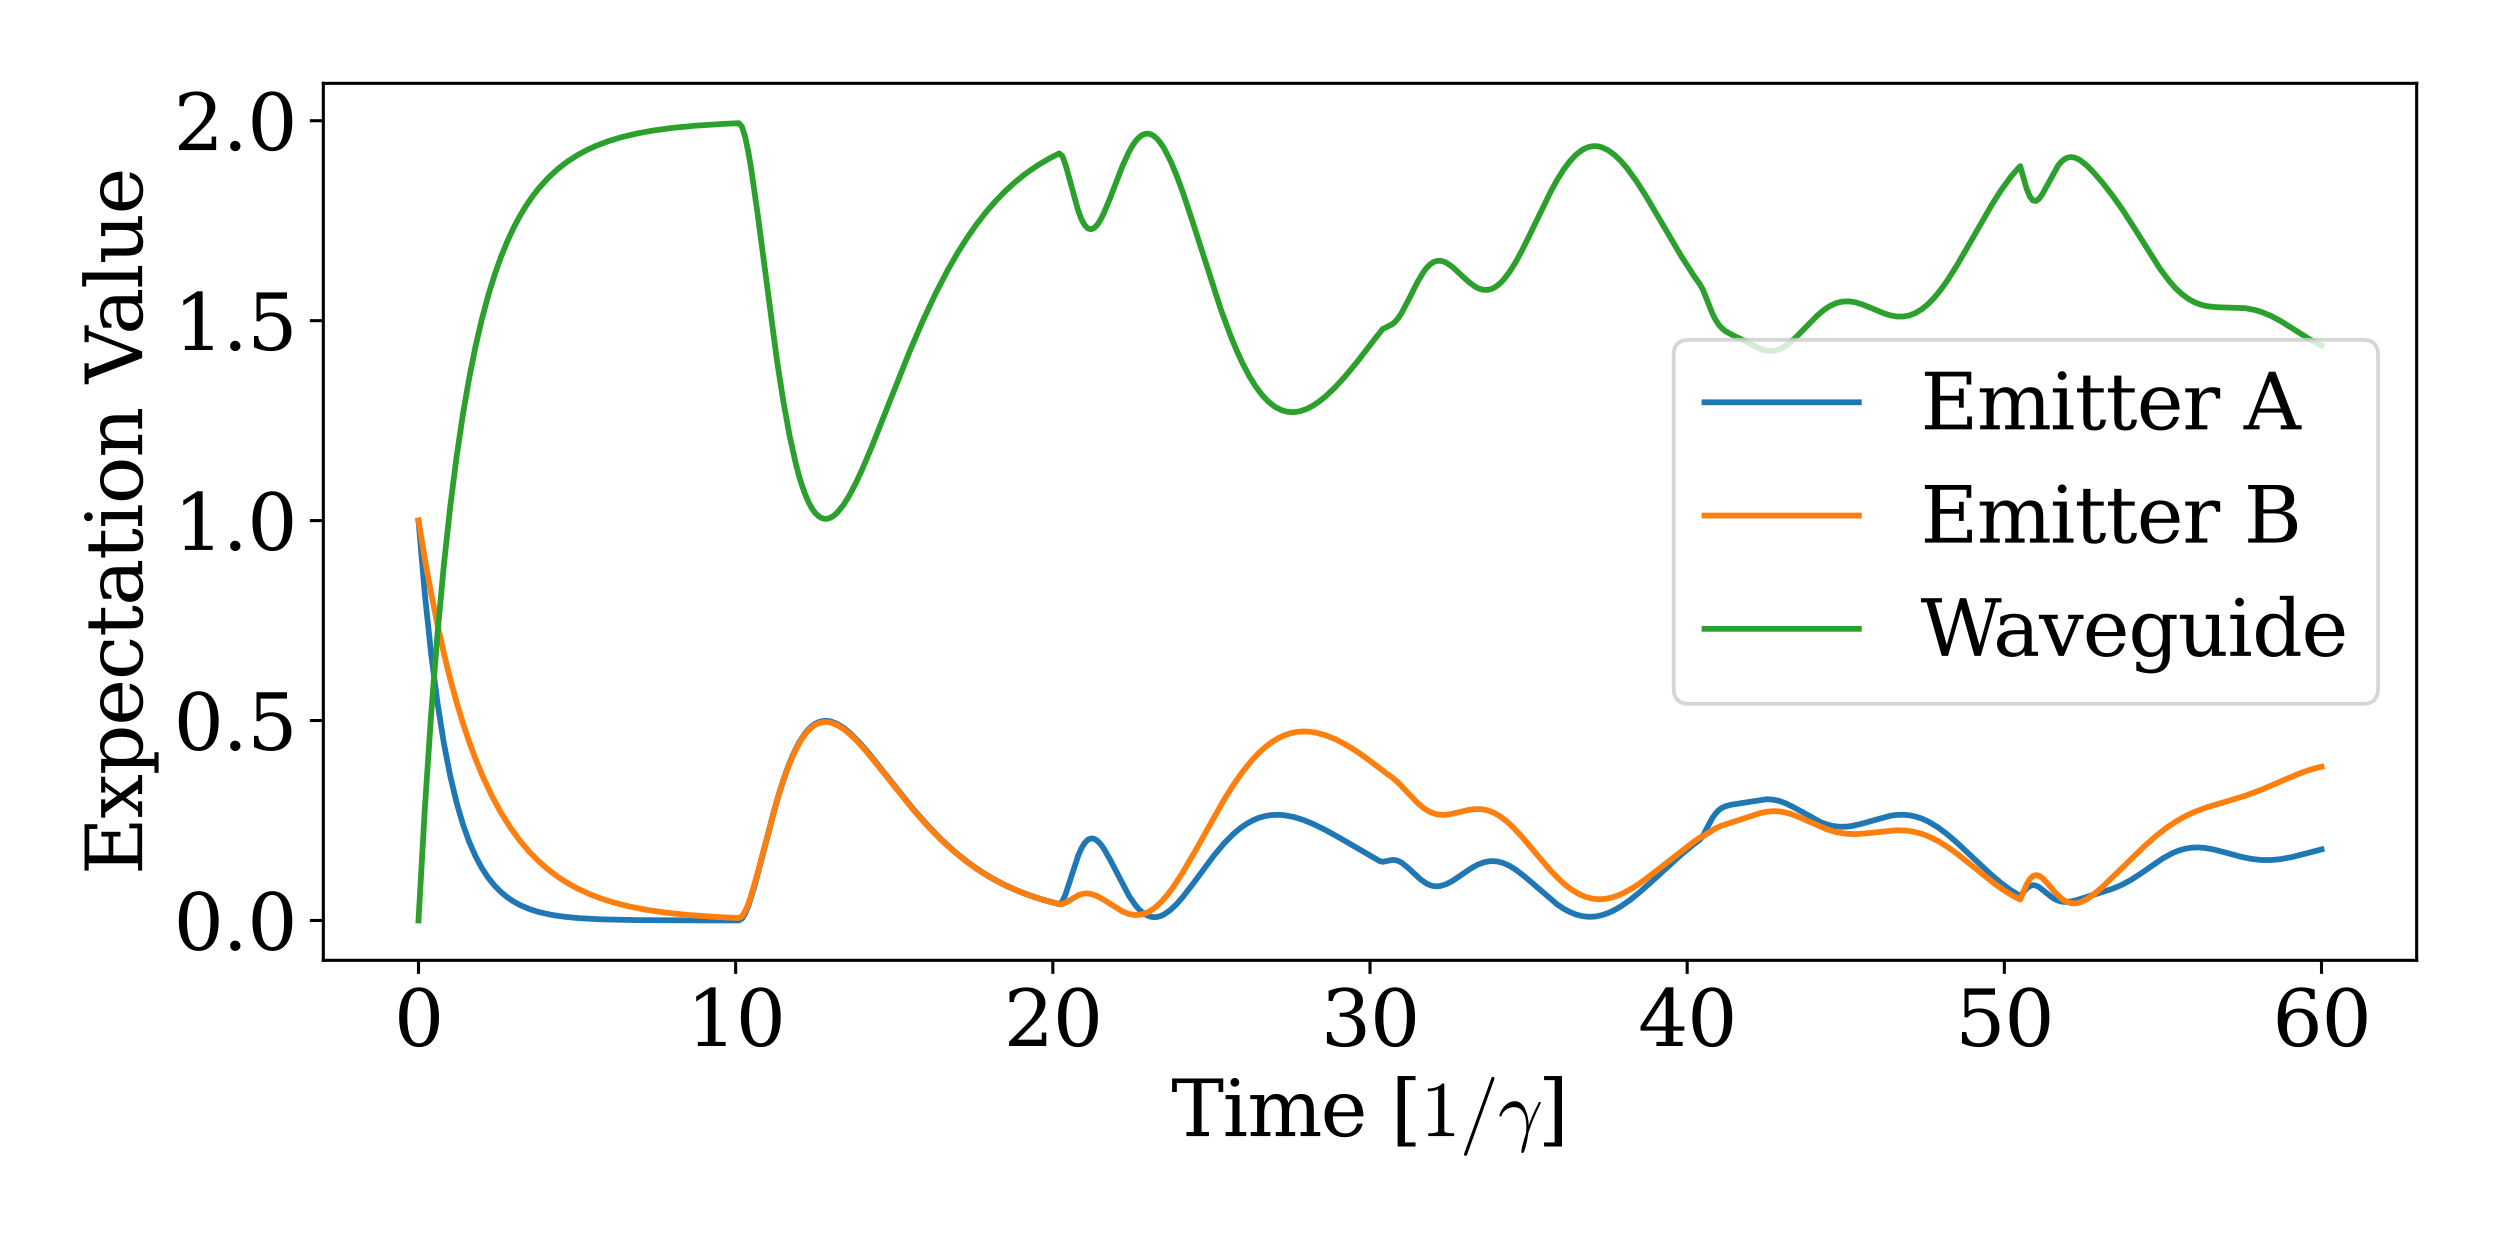 <?xml version="1.0" encoding="utf-8" standalone="no"?>
<!DOCTYPE svg PUBLIC "-//W3C//DTD SVG 1.1//EN"
  "http://www.w3.org/Graphics/SVG/1.1/DTD/svg11.dtd">
<svg xmlns:xlink="http://www.w3.org/1999/xlink" width="648pt" height="324pt" viewBox="0 0 648 324" xmlns="http://www.w3.org/2000/svg" version="1.1">
 <defs>
  <style type="text/css">*{stroke-linejoin: round; stroke-linecap: butt}</style>
 </defs>
 <g id="figure_1">
  <g id="patch_1">
   <path d="M 0 324 
L 648 324 
L 648 0 
L 0 0 
z
" style="fill: #ffffff"/>
  </g>
  <g id="axes_1">
   <g id="patch_2">
    <path d="M 83.81 248.92 
L 626.4 248.92 
L 626.4 21.6 
L 83.81 21.6 
z
" style="fill: #ffffff"/>
   </g>
   <g id="matplotlib.axis_1">
    <g id="xtick_1">
     <g id="line2d_1">
      <defs>
       <path id="m6ae597b5a1" d="M 0 0 
L 0 3.5 
" style="stroke: #000000; stroke-width: 0.8"/>
      </defs>
      <g>
       <use xlink:href="#m6ae597b5a1" x="108.473" y="248.92" style="stroke: #000000; stroke-width: 0.8"/>
      </g>
     </g>
     <g id="text_1">
      <!-- 0 -->
      <g transform="translate(102.111 271.117) scale(0.2 -0.2)">
       <defs>
        <path id="DejaVuSerif-30" d="M 2034 219 
Q 2513 219 2750 744 
Q 2988 1269 2988 2328 
Q 2988 3391 2750 3916 
Q 2513 4441 2034 4441 
Q 1556 4441 1318 3916 
Q 1081 3391 1081 2328 
Q 1081 1269 1318 744 
Q 1556 219 2034 219 
z
M 2034 -91 
Q 1275 -91 848 546 
Q 422 1184 422 2328 
Q 422 3475 848 4112 
Q 1275 4750 2034 4750 
Q 2797 4750 3222 4112 
Q 3647 3475 3647 2328 
Q 3647 1184 3222 546 
Q 2797 -91 2034 -91 
z
" transform="scale(0.016)"/>
       </defs>
       <use xlink:href="#DejaVuSerif-30"/>
      </g>
     </g>
    </g>
    <g id="xtick_2">
     <g id="line2d_2">
      <g>
       <use xlink:href="#m6ae597b5a1" x="190.684" y="248.92" style="stroke: #000000; stroke-width: 0.8"/>
      </g>
     </g>
     <g id="text_2">
      <!-- 10 -->
      <g transform="translate(177.959 271.117) scale(0.2 -0.2)">
       <defs>
        <path id="DejaVuSerif-31" d="M 909 0 
L 909 331 
L 1722 331 
L 1722 4213 
L 781 3603 
L 781 4013 
L 1919 4750 
L 2350 4750 
L 2350 331 
L 3163 331 
L 3163 0 
L 909 0 
z
" transform="scale(0.016)"/>
       </defs>
       <use xlink:href="#DejaVuSerif-31"/>
       <use xlink:href="#DejaVuSerif-30" x="63.623"/>
      </g>
     </g>
    </g>
    <g id="xtick_3">
     <g id="line2d_3">
      <g>
       <use xlink:href="#m6ae597b5a1" x="272.894" y="248.92" style="stroke: #000000; stroke-width: 0.8"/>
      </g>
     </g>
     <g id="text_3">
      <!-- 20 -->
      <g transform="translate(260.169 271.117) scale(0.2 -0.2)">
       <defs>
        <path id="DejaVuSerif-32" d="M 819 3553 
L 469 3553 
L 469 4384 
Q 803 4563 1142 4656 
Q 1481 4750 1806 4750 
Q 2534 4750 2956 4397 
Q 3378 4044 3378 3438 
Q 3378 2753 2422 1800 
Q 2347 1728 2309 1691 
L 1131 513 
L 3078 513 
L 3078 1088 
L 3444 1088 
L 3444 0 
L 434 0 
L 434 341 
L 1850 1753 
Q 2319 2222 2519 2614 
Q 2719 3006 2719 3438 
Q 2719 3909 2473 4175 
Q 2228 4441 1797 4441 
Q 1350 4441 1106 4219 
Q 863 3997 819 3553 
z
" transform="scale(0.016)"/>
       </defs>
       <use xlink:href="#DejaVuSerif-32"/>
       <use xlink:href="#DejaVuSerif-30" x="63.623"/>
      </g>
     </g>
    </g>
    <g id="xtick_4">
     <g id="line2d_4">
      <g>
       <use xlink:href="#m6ae597b5a1" x="355.105" y="248.92" style="stroke: #000000; stroke-width: 0.8"/>
      </g>
     </g>
     <g id="text_4">
      <!-- 30 -->
      <g transform="translate(342.38 271.117) scale(0.2 -0.2)">
       <defs>
        <path id="DejaVuSerif-33" d="M 622 4469 
Q 988 4606 1323 4678 
Q 1659 4750 1953 4750 
Q 2638 4750 3022 4454 
Q 3406 4159 3406 3634 
Q 3406 3213 3140 2930 
Q 2875 2647 2388 2547 
Q 2963 2466 3280 2130 
Q 3597 1794 3597 1259 
Q 3597 606 3158 257 
Q 2719 -91 1894 -91 
Q 1528 -91 1179 -12 
Q 831 66 488 225 
L 488 1131 
L 838 1131 
Q 869 681 1141 450 
Q 1413 219 1906 219 
Q 2384 219 2661 495 
Q 2938 772 2938 1253 
Q 2938 1803 2653 2086 
Q 2369 2369 1819 2369 
L 1522 2369 
L 1522 2688 
L 1678 2688 
Q 2225 2688 2498 2914 
Q 2772 3141 2772 3597 
Q 2772 4006 2547 4223 
Q 2322 4441 1900 4441 
Q 1478 4441 1245 4241 
Q 1013 4041 972 3647 
L 622 3647 
L 622 4469 
z
" transform="scale(0.016)"/>
       </defs>
       <use xlink:href="#DejaVuSerif-33"/>
       <use xlink:href="#DejaVuSerif-30" x="63.623"/>
      </g>
     </g>
    </g>
    <g id="xtick_5">
     <g id="line2d_5">
      <g>
       <use xlink:href="#m6ae597b5a1" x="437.316" y="248.92" style="stroke: #000000; stroke-width: 0.8"/>
      </g>
     </g>
     <g id="text_5">
      <!-- 40 -->
      <g transform="translate(424.591 271.117) scale(0.2 -0.2)">
       <defs>
        <path id="DejaVuSerif-34" d="M 2234 1581 
L 2234 4063 
L 641 1581 
L 2234 1581 
z
M 3609 0 
L 1484 0 
L 1484 331 
L 2234 331 
L 2234 1247 
L 197 1247 
L 197 1588 
L 2241 4750 
L 2859 4750 
L 2859 1581 
L 3750 1581 
L 3750 1247 
L 2859 1247 
L 2859 331 
L 3609 331 
L 3609 0 
z
" transform="scale(0.016)"/>
       </defs>
       <use xlink:href="#DejaVuSerif-34"/>
       <use xlink:href="#DejaVuSerif-30" x="63.623"/>
      </g>
     </g>
    </g>
    <g id="xtick_6">
     <g id="line2d_6">
      <g>
       <use xlink:href="#m6ae597b5a1" x="519.526" y="248.92" style="stroke: #000000; stroke-width: 0.8"/>
      </g>
     </g>
     <g id="text_6">
      <!-- 50 -->
      <g transform="translate(506.801 271.117) scale(0.2 -0.2)">
       <defs>
        <path id="DejaVuSerif-35" d="M 3219 4666 
L 3219 4153 
L 1081 4153 
L 1081 2816 
Q 1244 2928 1461 2984 
Q 1678 3041 1947 3041 
Q 2703 3041 3140 2622 
Q 3578 2203 3578 1478 
Q 3578 738 3136 323 
Q 2694 -91 1894 -91 
Q 1572 -91 1234 -12 
Q 897 66 544 225 
L 544 1131 
L 897 1131 
Q 925 688 1179 453 
Q 1434 219 1894 219 
Q 2388 219 2653 544 
Q 2919 869 2919 1478 
Q 2919 2084 2655 2407 
Q 2391 2731 1894 2731 
Q 1613 2731 1398 2631 
Q 1184 2531 1019 2322 
L 750 2322 
L 750 4666 
L 3219 4666 
z
" transform="scale(0.016)"/>
       </defs>
       <use xlink:href="#DejaVuSerif-35"/>
       <use xlink:href="#DejaVuSerif-30" x="63.623"/>
      </g>
     </g>
    </g>
    <g id="xtick_7">
     <g id="line2d_7">
      <g>
       <use xlink:href="#m6ae597b5a1" x="601.737" y="248.92" style="stroke: #000000; stroke-width: 0.8"/>
      </g>
     </g>
     <g id="text_7">
      <!-- 60 -->
      <g transform="translate(589.012 271.117) scale(0.2 -0.2)">
       <defs>
        <path id="DejaVuSerif-36" d="M 2094 219 
Q 2534 219 2771 542 
Q 3009 866 3009 1472 
Q 3009 2078 2771 2401 
Q 2534 2725 2094 2725 
Q 1647 2725 1412 2412 
Q 1178 2100 1178 1509 
Q 1178 888 1415 553 
Q 1653 219 2094 219 
z
M 1075 2569 
Q 1288 2803 1556 2918 
Q 1825 3034 2163 3034 
Q 2859 3034 3264 2615 
Q 3669 2197 3669 1472 
Q 3669 763 3233 336 
Q 2797 -91 2069 -91 
Q 1278 -91 853 498 
Q 428 1088 428 2181 
Q 428 3406 931 4078 
Q 1434 4750 2350 4750 
Q 2597 4750 2869 4703 
Q 3141 4656 3425 4563 
L 3425 3794 
L 3072 3794 
Q 3034 4109 2831 4275 
Q 2628 4441 2284 4441 
Q 1678 4441 1381 3981 
Q 1084 3522 1075 2569 
z
" transform="scale(0.016)"/>
       </defs>
       <use xlink:href="#DejaVuSerif-36"/>
       <use xlink:href="#DejaVuSerif-30" x="63.623"/>
      </g>
     </g>
    </g>
    <g id="text_8">
     <!-- Time [$1/\gamma$] -->
     <g transform="translate(303.605 294.476) scale(0.2 -0.2)">
      <defs>
       <path id="DejaVuSerif-54" d="M 1222 0 
L 1222 331 
L 1819 331 
L 1819 4294 
L 447 4294 
L 447 3566 
L 63 3566 
L 63 4666 
L 4206 4666 
L 4206 3566 
L 3822 3566 
L 3822 4294 
L 2450 4294 
L 2450 331 
L 3047 331 
L 3047 0 
L 1222 0 
z
" transform="scale(0.016)"/>
       <path id="DejaVuSerif-69" d="M 622 4353 
Q 622 4497 726 4603 
Q 831 4709 978 4709 
Q 1122 4709 1226 4603 
Q 1331 4497 1331 4353 
Q 1331 4206 1228 4103 
Q 1125 4000 978 4000 
Q 831 4000 726 4103 
Q 622 4206 622 4353 
z
M 1356 331 
L 1900 331 
L 1900 0 
L 231 0 
L 231 331 
L 781 331 
L 781 2988 
L 231 2988 
L 231 3322 
L 1356 3322 
L 1356 331 
z
" transform="scale(0.016)"/>
       <path id="DejaVuSerif-6d" d="M 3316 2675 
Q 3481 3041 3739 3227 
Q 3997 3413 4341 3413 
Q 4863 3413 5119 3089 
Q 5375 2766 5375 2113 
L 5375 331 
L 5894 331 
L 5894 0 
L 4300 0 
L 4300 331 
L 4800 331 
L 4800 2047 
Q 4800 2556 4650 2772 
Q 4500 2988 4153 2988 
Q 3769 2988 3567 2697 
Q 3366 2406 3366 1850 
L 3366 331 
L 3866 331 
L 3866 0 
L 2291 0 
L 2291 331 
L 2791 331 
L 2791 2069 
Q 2791 2566 2641 2777 
Q 2491 2988 2144 2988 
Q 1759 2988 1557 2697 
Q 1356 2406 1356 1850 
L 1356 331 
L 1856 331 
L 1856 0 
L 263 0 
L 263 331 
L 781 331 
L 781 2994 
L 231 2994 
L 231 3322 
L 1356 3322 
L 1356 2731 
Q 1516 3063 1762 3238 
Q 2009 3413 2322 3413 
Q 2709 3413 2968 3220 
Q 3228 3028 3316 2675 
z
" transform="scale(0.016)"/>
       <path id="DejaVuSerif-65" d="M 3469 1600 
L 991 1600 
L 991 1575 
Q 991 903 1244 561 
Q 1497 219 1991 219 
Q 2369 219 2611 417 
Q 2853 616 2950 1006 
L 3413 1006 
Q 3275 459 2904 184 
Q 2534 -91 1931 -91 
Q 1203 -91 761 389 
Q 319 869 319 1663 
Q 319 2450 753 2931 
Q 1188 3413 1894 3413 
Q 2647 3413 3050 2948 
Q 3453 2484 3469 1600 
z
M 2791 1931 
Q 2772 2513 2545 2808 
Q 2319 3103 1894 3103 
Q 1497 3103 1269 2806 
Q 1041 2509 991 1931 
L 2791 1931 
z
" transform="scale(0.016)"/>
       <path id="DejaVuSerif-20" transform="scale(0.016)"/>
       <path id="DejaVuSerif-5b" d="M 550 4863 
L 2003 4863 
L 2003 4531 
L 1147 4531 
L 1147 -513 
L 2003 -513 
L 2003 -844 
L 550 -844 
L 550 4863 
z
" transform="scale(0.016)"/>
       <path id="Cmr10-31" d="M 594 0 
L 594 225 
Q 1394 225 1394 428 
L 1394 3788 
Q 1063 3628 556 3628 
L 556 3853 
Q 1341 3853 1741 4263 
L 1831 4263 
Q 1853 4263 1873 4245 
Q 1894 4228 1894 4206 
L 1894 428 
Q 1894 225 2694 225 
L 2694 0 
L 594 0 
z
" transform="scale(0.016)"/>
       <path id="Cmmi10-3d" d="M 359 -1472 
Q 359 -1453 366 -1447 
L 2591 4722 
Q 2603 4759 2634 4779 
Q 2666 4800 2706 4800 
Q 2763 4800 2798 4765 
Q 2834 4731 2834 4672 
L 2834 4647 
L 609 -1522 
Q 572 -1600 488 -1600 
Q 434 -1600 396 -1562 
Q 359 -1525 359 -1472 
z
" transform="scale(0.016)"/>
       <path id="Cmmi10-b0" d="M 1888 -1253 
Q 1888 -1109 1952 -834 
Q 2016 -559 2108 -248 
Q 2200 63 2266 263 
Q 2291 581 2291 744 
Q 2291 1156 2209 1511 
Q 2128 1866 1903 2105 
Q 1678 2344 1275 2344 
Q 1063 2344 852 2253 
Q 641 2163 489 2000 
Q 338 1838 281 1631 
Q 269 1594 231 1594 
L 153 1594 
Q 103 1594 103 1650 
L 103 1672 
Q 175 1959 358 2226 
Q 541 2494 805 2661 
Q 1069 2828 1363 2828 
Q 1663 2828 1881 2625 
Q 2100 2422 2231 2109 
Q 2363 1797 2420 1478 
Q 2478 1159 2478 878 
Q 2800 1753 3200 2534 
L 3297 2741 
Q 3316 2759 3341 2759 
L 3419 2759 
Q 3469 2759 3469 2700 
Q 3469 2688 3456 2663 
L 3359 2463 
Q 3081 1909 2848 1340 
Q 2616 772 2450 244 
Q 2425 28 2354 -347 
Q 2284 -722 2184 -1045 
Q 2084 -1369 1984 -1381 
Q 1888 -1381 1888 -1253 
z
" transform="scale(0.016)"/>
       <path id="DejaVuSerif-5d" d="M 1947 4863 
L 1947 -844 
L 494 -844 
L 494 -513 
L 1350 -513 
L 1350 4531 
L 494 4531 
L 494 4863 
L 1947 4863 
z
" transform="scale(0.016)"/>
      </defs>
      <use xlink:href="#DejaVuSerif-54" transform="translate(0 0.016)"/>
      <use xlink:href="#DejaVuSerif-69" transform="translate(66.699 0.016)"/>
      <use xlink:href="#DejaVuSerif-6d" transform="translate(98.682 0.016)"/>
      <use xlink:href="#DejaVuSerif-65" transform="translate(193.506 0.016)"/>
      <use xlink:href="#DejaVuSerif-20" transform="translate(252.686 0.016)"/>
      <use xlink:href="#DejaVuSerif-5b" transform="translate(284.473 0.016)"/>
      <use xlink:href="#Cmr10-31" transform="translate(323.486 0.016)"/>
      <use xlink:href="#Cmmi10-3d" transform="translate(373.486 0.016)"/>
      <use xlink:href="#Cmmi10-b0" transform="translate(423.486 0.016)"/>
      <use xlink:href="#DejaVuSerif-5d" transform="translate(475.195 0.016)"/>
     </g>
    </g>
   </g>
   <g id="matplotlib.axis_2">
    <g id="ytick_1">
     <g id="line2d_8">
      <defs>
       <path id="m3e7d11dcf9" d="M 0 0 
L -3.5 0 
" style="stroke: #000000; stroke-width: 0.8"/>
      </defs>
      <g>
       <use xlink:href="#m3e7d11dcf9" x="83.81" y="238.587" style="stroke: #000000; stroke-width: 0.8"/>
      </g>
     </g>
     <g id="text_9">
      <!-- 0.0 -->
      <g transform="translate(45.004 246.186) scale(0.2 -0.2)">
       <defs>
        <path id="DejaVuSerif-2e" d="M 603 325 
Q 603 500 722 622 
Q 841 744 1019 744 
Q 1191 744 1312 622 
Q 1434 500 1434 325 
Q 1434 153 1312 31 
Q 1191 -91 1019 -91 
Q 841 -91 722 29 
Q 603 150 603 325 
z
" transform="scale(0.016)"/>
       </defs>
       <use xlink:href="#DejaVuSerif-30"/>
       <use xlink:href="#DejaVuSerif-2e" x="63.623"/>
       <use xlink:href="#DejaVuSerif-30" x="95.41"/>
      </g>
     </g>
    </g>
    <g id="ytick_2">
     <g id="line2d_9">
      <g>
       <use xlink:href="#m3e7d11dcf9" x="83.81" y="186.764" style="stroke: #000000; stroke-width: 0.8"/>
      </g>
     </g>
     <g id="text_10">
      <!-- 0.5 -->
      <g transform="translate(45.004 194.362) scale(0.2 -0.2)">
       <use xlink:href="#DejaVuSerif-30"/>
       <use xlink:href="#DejaVuSerif-2e" x="63.623"/>
       <use xlink:href="#DejaVuSerif-35" x="95.41"/>
      </g>
     </g>
    </g>
    <g id="ytick_3">
     <g id="line2d_10">
      <g>
       <use xlink:href="#m3e7d11dcf9" x="83.81" y="134.94" style="stroke: #000000; stroke-width: 0.8"/>
      </g>
     </g>
     <g id="text_11">
      <!-- 1.0 -->
      <g transform="translate(45.004 142.539) scale(0.2 -0.2)">
       <use xlink:href="#DejaVuSerif-31"/>
       <use xlink:href="#DejaVuSerif-2e" x="63.623"/>
       <use xlink:href="#DejaVuSerif-30" x="95.41"/>
      </g>
     </g>
    </g>
    <g id="ytick_4">
     <g id="line2d_11">
      <g>
       <use xlink:href="#m3e7d11dcf9" x="83.81" y="83.116" style="stroke: #000000; stroke-width: 0.8"/>
      </g>
     </g>
     <g id="text_12">
      <!-- 1.5 -->
      <g transform="translate(45.004 90.715) scale(0.2 -0.2)">
       <use xlink:href="#DejaVuSerif-31"/>
       <use xlink:href="#DejaVuSerif-2e" x="63.623"/>
       <use xlink:href="#DejaVuSerif-35" x="95.41"/>
      </g>
     </g>
    </g>
    <g id="ytick_5">
     <g id="line2d_12">
      <g>
       <use xlink:href="#m3e7d11dcf9" x="83.81" y="31.293" style="stroke: #000000; stroke-width: 0.8"/>
      </g>
     </g>
     <g id="text_13">
      <!-- 2.0 -->
      <g transform="translate(45.004 38.891) scale(0.2 -0.2)">
       <use xlink:href="#DejaVuSerif-32"/>
       <use xlink:href="#DejaVuSerif-2e" x="63.623"/>
       <use xlink:href="#DejaVuSerif-30" x="95.41"/>
      </g>
     </g>
    </g>
    <g id="text_14">
     <!-- Expectation Value -->
     <g transform="translate(36.844 226.787) rotate(-90) scale(0.2 -0.2)">
      <defs>
       <path id="DejaVuSerif-45" d="M 353 0 
L 353 331 
L 947 331 
L 947 4331 
L 353 4331 
L 353 4666 
L 4109 4666 
L 4109 3628 
L 3725 3628 
L 3725 4281 
L 1581 4281 
L 1581 2719 
L 3109 2719 
L 3109 3303 
L 3494 3303 
L 3494 1753 
L 3109 1753 
L 3109 2338 
L 1581 2338 
L 1581 384 
L 3775 384 
L 3775 1038 
L 4159 1038 
L 4159 0 
L 353 0 
z
" transform="scale(0.016)"/>
       <path id="DejaVuSerif-78" d="M 1863 2028 
L 2559 2988 
L 2113 2988 
L 2113 3322 
L 3391 3322 
L 3391 2988 
L 2950 2988 
L 2059 1759 
L 3097 331 
L 3531 331 
L 3531 0 
L 1997 0 
L 1997 331 
L 2419 331 
L 1697 1325 
L 972 331 
L 1403 331 
L 1403 0 
L 141 0 
L 141 331 
L 581 331 
L 1497 1594 
L 488 2988 
L 78 2988 
L 78 3322 
L 1563 3322 
L 1563 2988 
L 1166 2988 
L 1863 2028 
z
" transform="scale(0.016)"/>
       <path id="DejaVuSerif-70" d="M 1313 1825 
L 1313 1497 
Q 1313 897 1542 583 
Q 1772 269 2209 269 
Q 2650 269 2876 622 
Q 3103 975 3103 1663 
Q 3103 2353 2876 2703 
Q 2650 3053 2209 3053 
Q 1772 3053 1542 2737 
Q 1313 2422 1313 1825 
z
M 738 2988 
L 184 2988 
L 184 3322 
L 1313 3322 
L 1313 2803 
Q 1481 3116 1742 3264 
Q 2003 3413 2388 3413 
Q 3000 3413 3387 2928 
Q 3775 2444 3775 1663 
Q 3775 881 3387 395 
Q 3000 -91 2388 -91 
Q 2003 -91 1742 57 
Q 1481 206 1313 519 
L 1313 -997 
L 1856 -997 
L 1856 -1331 
L 184 -1331 
L 184 -997 
L 738 -997 
L 738 2988 
z
" transform="scale(0.016)"/>
       <path id="DejaVuSerif-63" d="M 3291 997 
Q 3169 466 2822 187 
Q 2475 -91 1925 -91 
Q 1200 -91 759 389 
Q 319 869 319 1663 
Q 319 2459 759 2936 
Q 1200 3413 1925 3413 
Q 2241 3413 2553 3339 
Q 2866 3266 3181 3116 
L 3181 2266 
L 2847 2266 
Q 2781 2703 2561 2903 
Q 2341 3103 1931 3103 
Q 1466 3103 1228 2742 
Q 991 2381 991 1663 
Q 991 944 1227 581 
Q 1463 219 1931 219 
Q 2303 219 2525 412 
Q 2747 606 2828 997 
L 3291 997 
z
" transform="scale(0.016)"/>
       <path id="DejaVuSerif-74" d="M 691 2988 
L 184 2988 
L 184 3322 
L 691 3322 
L 691 4353 
L 1269 4353 
L 1269 3322 
L 2350 3322 
L 2350 2988 
L 1269 2988 
L 1269 878 
Q 1269 456 1350 337 
Q 1431 219 1650 219 
Q 1875 219 1978 351 
Q 2081 484 2088 781 
L 2522 781 
Q 2497 328 2275 118 
Q 2053 -91 1600 -91 
Q 1103 -91 897 129 
Q 691 350 691 878 
L 691 2988 
z
" transform="scale(0.016)"/>
       <path id="DejaVuSerif-61" d="M 2547 1044 
L 2547 1747 
L 1806 1747 
Q 1378 1747 1168 1562 
Q 959 1378 959 997 
Q 959 650 1171 447 
Q 1384 244 1747 244 
Q 2106 244 2326 466 
Q 2547 688 2547 1044 
z
M 3122 2075 
L 3122 331 
L 3634 331 
L 3634 0 
L 2547 0 
L 2547 359 
Q 2356 128 2106 18 
Q 1856 -91 1522 -91 
Q 969 -91 644 203 
Q 319 497 319 997 
Q 319 1513 691 1797 
Q 1063 2081 1741 2081 
L 2547 2081 
L 2547 2309 
Q 2547 2688 2317 2895 
Q 2088 3103 1672 3103 
Q 1328 3103 1125 2947 
Q 922 2791 872 2484 
L 575 2484 
L 575 3156 
Q 875 3284 1158 3348 
Q 1441 3413 1709 3413 
Q 2400 3413 2761 3070 
Q 3122 2728 3122 2075 
z
" transform="scale(0.016)"/>
       <path id="DejaVuSerif-6f" d="M 1925 219 
Q 2388 219 2623 584 
Q 2859 950 2859 1663 
Q 2859 2375 2623 2739 
Q 2388 3103 1925 3103 
Q 1463 3103 1227 2739 
Q 991 2375 991 1663 
Q 991 950 1228 584 
Q 1466 219 1925 219 
z
M 1925 -91 
Q 1200 -91 759 389 
Q 319 869 319 1663 
Q 319 2456 758 2934 
Q 1197 3413 1925 3413 
Q 2653 3413 3092 2934 
Q 3531 2456 3531 1663 
Q 3531 869 3092 389 
Q 2653 -91 1925 -91 
z
" transform="scale(0.016)"/>
       <path id="DejaVuSerif-6e" d="M 263 0 
L 263 331 
L 781 331 
L 781 2988 
L 231 2988 
L 231 3322 
L 1356 3322 
L 1356 2731 
Q 1516 3069 1770 3241 
Q 2025 3413 2363 3413 
Q 2913 3413 3172 3097 
Q 3431 2781 3431 2113 
L 3431 331 
L 3944 331 
L 3944 0 
L 2356 0 
L 2356 331 
L 2853 331 
L 2853 1931 
Q 2853 2541 2703 2767 
Q 2553 2994 2175 2994 
Q 1775 2994 1565 2701 
Q 1356 2409 1356 1850 
L 1356 331 
L 1856 331 
L 1856 0 
L 263 0 
z
" transform="scale(0.016)"/>
       <path id="DejaVuSerif-56" d="M 1119 4331 
L 2497 750 
L 3872 4331 
L 3347 4331 
L 3347 4666 
L 4716 4666 
L 4716 4331 
L 4263 4331 
L 2597 0 
L 2059 0 
L 403 4331 
L -63 4331 
L -63 4666 
L 1638 4666 
L 1638 4331 
L 1119 4331 
z
" transform="scale(0.016)"/>
       <path id="DejaVuSerif-6c" d="M 1313 331 
L 1856 331 
L 1856 0 
L 184 0 
L 184 331 
L 738 331 
L 738 4531 
L 184 4531 
L 184 4863 
L 1313 4863 
L 1313 331 
z
" transform="scale(0.016)"/>
       <path id="DejaVuSerif-75" d="M 2266 3322 
L 3341 3322 
L 3341 331 
L 3884 331 
L 3884 0 
L 2766 0 
L 2766 588 
Q 2606 256 2353 82 
Q 2100 -91 1766 -91 
Q 1213 -91 952 223 
Q 691 538 691 1209 
L 691 2988 
L 172 2988 
L 172 3322 
L 1269 3322 
L 1269 1388 
Q 1269 781 1417 556 
Q 1566 331 1947 331 
Q 2347 331 2556 625 
Q 2766 919 2766 1478 
L 2766 2988 
L 2266 2988 
L 2266 3322 
z
" transform="scale(0.016)"/>
      </defs>
      <use xlink:href="#DejaVuSerif-45"/>
      <use xlink:href="#DejaVuSerif-78" x="72.998"/>
      <use xlink:href="#DejaVuSerif-70" x="129.395"/>
      <use xlink:href="#DejaVuSerif-65" x="193.408"/>
      <use xlink:href="#DejaVuSerif-63" x="252.588"/>
      <use xlink:href="#DejaVuSerif-74" x="308.594"/>
      <use xlink:href="#DejaVuSerif-61" x="348.779"/>
      <use xlink:href="#DejaVuSerif-74" x="408.398"/>
      <use xlink:href="#DejaVuSerif-69" x="448.584"/>
      <use xlink:href="#DejaVuSerif-6f" x="480.566"/>
      <use xlink:href="#DejaVuSerif-6e" x="540.771"/>
      <use xlink:href="#DejaVuSerif-20" x="605.176"/>
      <use xlink:href="#DejaVuSerif-56" x="636.963"/>
      <use xlink:href="#DejaVuSerif-61" x="700.055"/>
      <use xlink:href="#DejaVuSerif-6c" x="759.674"/>
      <use xlink:href="#DejaVuSerif-75" x="791.656"/>
      <use xlink:href="#DejaVuSerif-65" x="856.061"/>
     </g>
    </g>
   </g>
   <g id="line2d_13">
    <path d="M 108.473 134.94 
L 110.117 154.018 
L 111.762 169.585 
L 113.406 182.286 
L 115.05 192.649 
L 116.694 201.105 
L 118.338 208.004 
L 119.983 213.634 
L 121.627 218.227 
L 123.271 221.974 
L 124.915 225.032 
L 126.56 227.527 
L 128.204 229.563 
L 129.848 231.224 
L 131.492 232.58 
L 133.136 233.685 
L 134.781 234.588 
L 137.247 235.639 
L 139.713 236.415 
L 143.002 237.141 
L 146.29 237.624 
L 150.401 238.008 
L 156.155 238.303 
L 165.198 238.494 
L 182.463 238.576 
L 191.506 238.584 
L 192.328 238.093 
L 193.15 236.759 
L 193.972 234.774 
L 195.616 229.489 
L 198.083 220.005 
L 200.549 210.535 
L 202.193 204.846 
L 203.837 199.888 
L 205.482 195.743 
L 207.126 192.433 
L 208.77 189.959 
L 209.592 189.009 
L 210.414 188.238 
L 211.236 187.65 
L 212.059 187.237 
L 212.881 186.971 
L 213.703 186.851 
L 214.525 186.86 
L 215.347 187.005 
L 216.991 187.641 
L 218.635 188.648 
L 220.28 189.991 
L 222.746 192.441 
L 225.212 195.279 
L 230.145 201.501 
L 236.722 209.724 
L 240.832 214.38 
L 244.121 217.733 
L 247.409 220.734 
L 250.698 223.386 
L 253.986 225.7 
L 257.274 227.713 
L 260.563 229.442 
L 263.851 230.921 
L 267.14 232.174 
L 270.428 233.238 
L 274.539 234.338 
L 275.361 233.685 
L 276.183 231.82 
L 279.471 221.773 
L 280.293 219.911 
L 281.115 218.545 
L 281.938 217.683 
L 282.76 217.319 
L 283.582 217.407 
L 284.404 217.895 
L 285.226 218.744 
L 286.048 219.87 
L 287.692 222.734 
L 292.625 232.179 
L 294.269 234.586 
L 295.091 235.552 
L 295.913 236.341 
L 296.735 236.951 
L 297.558 237.384 
L 298.38 237.642 
L 299.202 237.729 
L 300.024 237.653 
L 300.846 237.423 
L 301.668 237.05 
L 303.312 235.919 
L 304.957 234.363 
L 306.601 232.484 
L 309.067 229.284 
L 314.822 221.529 
L 317.288 218.603 
L 319.754 216.113 
L 321.399 214.729 
L 323.043 213.578 
L 324.687 212.657 
L 326.331 211.971 
L 327.976 211.509 
L 329.62 211.253 
L 331.264 211.191 
L 332.908 211.303 
L 335.374 211.774 
L 337.841 212.54 
L 340.307 213.543 
L 343.596 215.153 
L 347.706 217.438 
L 357.571 223.173 
L 358.393 223.388 
L 360.86 222.893 
L 361.682 222.94 
L 362.504 223.187 
L 363.326 223.622 
L 364.97 224.942 
L 368.259 227.999 
L 369.903 229.095 
L 370.725 229.451 
L 371.547 229.665 
L 372.369 229.74 
L 373.191 229.679 
L 374.836 229.192 
L 376.48 228.335 
L 378.946 226.66 
L 381.412 225.001 
L 383.057 224.095 
L 384.701 223.486 
L 386.345 223.2 
L 387.989 223.27 
L 389.633 223.687 
L 391.278 224.427 
L 392.922 225.452 
L 395.388 227.36 
L 403.609 234.412 
L 405.253 235.508 
L 406.898 236.397 
L 408.542 237.059 
L 410.186 237.476 
L 411.83 237.643 
L 413.475 237.562 
L 415.119 237.238 
L 416.763 236.687 
L 418.407 235.93 
L 420.051 234.985 
L 422.518 233.272 
L 424.984 231.277 
L 428.272 228.359 
L 435.671 221.601 
L 438.96 218.888 
L 440.604 217.657 
L 441.426 216.567 
L 443.892 211.952 
L 444.715 210.819 
L 445.537 209.963 
L 446.359 209.384 
L 447.181 208.992 
L 448.825 208.57 
L 457.868 207.163 
L 459.512 207.262 
L 461.157 207.6 
L 462.801 208.194 
L 465.267 209.427 
L 471.844 213.074 
L 473.488 213.686 
L 475.132 214.1 
L 476.777 214.294 
L 478.421 214.276 
L 480.065 214.08 
L 482.531 213.514 
L 489.93 211.457 
L 491.575 211.236 
L 493.219 211.182 
L 494.863 211.31 
L 496.507 211.651 
L 498.151 212.187 
L 499.796 212.932 
L 502.262 214.409 
L 504.728 216.252 
L 507.195 218.368 
L 511.305 222.233 
L 516.238 226.827 
L 518.704 228.899 
L 521.17 230.717 
L 523.637 232.237 
L 525.281 230.338 
L 526.103 229.671 
L 526.925 229.416 
L 527.747 229.549 
L 528.569 229.972 
L 530.214 231.278 
L 531.858 232.585 
L 532.68 233.087 
L 533.502 233.452 
L 534.324 233.681 
L 535.146 233.778 
L 536.79 233.66 
L 538.435 233.262 
L 547.478 230.398 
L 549.944 229.366 
L 552.41 228.031 
L 554.877 226.431 
L 560.632 222.479 
L 563.098 221.137 
L 564.742 220.459 
L 566.386 219.988 
L 568.03 219.721 
L 569.675 219.655 
L 571.319 219.761 
L 573.785 220.186 
L 577.074 221.041 
L 581.184 222.149 
L 583.65 222.64 
L 586.117 222.911 
L 588.583 222.927 
L 591.049 222.707 
L 594.338 222.091 
L 598.448 221.029 
L 601.737 220.165 
L 601.737 220.165 
" clip-path="url(#p670a8f85d0)" style="fill: none; stroke: #1f77b4; stroke-width: 1.5; stroke-linecap: square"/>
   </g>
   <g id="line2d_14">
    <path d="M 108.473 134.94 
L 110.117 144.882 
L 111.762 153.871 
L 113.406 161.998 
L 115.05 169.345 
L 116.694 175.987 
L 118.338 181.992 
L 119.983 187.421 
L 121.627 192.329 
L 123.271 196.766 
L 124.915 200.778 
L 127.382 206.086 
L 129.848 210.648 
L 132.314 214.571 
L 134.781 217.942 
L 137.247 220.84 
L 139.713 223.332 
L 142.18 225.473 
L 144.646 227.314 
L 147.112 228.897 
L 149.578 230.257 
L 152.867 231.779 
L 156.155 233.022 
L 159.444 234.039 
L 163.554 235.052 
L 167.665 235.84 
L 172.597 236.557 
L 178.352 237.161 
L 185.751 237.681 
L 191.506 237.951 
L 192.328 237.497 
L 193.15 236.209 
L 193.972 234.275 
L 194.794 231.862 
L 196.439 226.102 
L 201.371 207.577 
L 203.015 202.317 
L 204.66 197.829 
L 206.304 194.16 
L 207.948 191.315 
L 208.77 190.191 
L 209.592 189.256 
L 210.414 188.501 
L 211.236 187.924 
L 212.059 187.515 
L 212.881 187.257 
L 213.703 187.143 
L 214.525 187.16 
L 215.347 187.307 
L 216.991 187.94 
L 218.635 188.95 
L 220.28 190.282 
L 221.924 191.862 
L 224.39 194.576 
L 227.679 198.588 
L 236.722 209.896 
L 240.01 213.636 
L 243.299 217.053 
L 246.587 220.125 
L 249.875 222.846 
L 253.164 225.232 
L 256.452 227.304 
L 259.741 229.089 
L 263.029 230.618 
L 266.318 231.919 
L 270.428 233.27 
L 274.539 234.362 
L 275.361 234.327 
L 276.183 233.992 
L 279.471 232.063 
L 280.293 231.767 
L 281.115 231.61 
L 281.938 231.59 
L 282.76 231.707 
L 284.404 232.281 
L 286.048 233.197 
L 290.981 236.275 
L 292.625 236.914 
L 294.269 237.188 
L 295.913 237.039 
L 297.558 236.446 
L 299.202 235.404 
L 300.846 233.937 
L 302.49 232.083 
L 304.134 229.887 
L 306.601 226.096 
L 309.889 220.416 
L 317.288 207.278 
L 319.754 203.358 
L 322.221 199.859 
L 324.687 196.832 
L 326.331 195.107 
L 327.976 193.623 
L 329.62 192.377 
L 331.264 191.371 
L 332.908 190.596 
L 334.552 190.044 
L 336.197 189.719 
L 337.841 189.594 
L 339.485 189.661 
L 341.129 189.906 
L 343.596 190.579 
L 346.062 191.58 
L 348.528 192.843 
L 350.994 194.332 
L 354.283 196.61 
L 357.571 199.095 
L 359.216 200.364 
L 360.86 201.519 
L 362.504 202.946 
L 364.97 205.547 
L 367.437 208.132 
L 369.081 209.527 
L 370.725 210.519 
L 372.369 211.079 
L 374.013 211.238 
L 375.658 211.088 
L 378.124 210.528 
L 380.59 209.948 
L 382.235 209.721 
L 383.879 209.732 
L 385.523 210.032 
L 387.167 210.646 
L 388.811 211.588 
L 390.456 212.828 
L 392.1 214.332 
L 394.566 216.971 
L 398.677 221.876 
L 401.965 225.692 
L 404.431 228.207 
L 406.076 229.638 
L 407.72 230.839 
L 409.364 231.792 
L 411.008 232.484 
L 412.652 232.912 
L 414.297 233.082 
L 415.941 233.003 
L 417.585 232.691 
L 419.229 232.164 
L 420.873 231.446 
L 423.34 230.07 
L 425.806 228.41 
L 429.095 225.905 
L 438.96 218.227 
L 440.604 217.118 
L 441.426 216.767 
L 444.715 214.679 
L 446.359 213.961 
L 449.647 212.923 
L 452.936 211.833 
L 456.224 210.773 
L 457.868 210.413 
L 459.512 210.256 
L 461.157 210.312 
L 462.801 210.596 
L 464.445 211.071 
L 466.911 212.06 
L 473.488 214.956 
L 475.955 215.685 
L 478.421 216.09 
L 480.887 216.188 
L 483.354 216.037 
L 491.575 215.198 
L 494.041 215.286 
L 495.685 215.512 
L 498.151 216.139 
L 499.796 216.75 
L 502.262 217.96 
L 504.728 219.477 
L 507.195 221.241 
L 510.483 223.846 
L 517.06 229.121 
L 519.526 230.852 
L 521.993 232.331 
L 523.637 233.15 
L 525.281 229.29 
L 526.103 227.9 
L 526.925 227.084 
L 527.747 226.822 
L 528.569 227.022 
L 529.391 227.589 
L 531.036 229.353 
L 532.68 231.3 
L 534.324 232.89 
L 535.146 233.46 
L 535.968 233.865 
L 536.79 234.098 
L 537.613 234.165 
L 538.435 234.082 
L 539.257 233.86 
L 540.901 233.077 
L 542.545 231.943 
L 545.011 229.838 
L 549.122 225.862 
L 555.699 219.454 
L 558.987 216.565 
L 561.454 214.642 
L 563.92 212.969 
L 566.386 211.575 
L 568.853 210.429 
L 572.141 209.215 
L 577.074 207.753 
L 582.006 206.243 
L 586.117 204.717 
L 591.872 202.232 
L 595.982 200.495 
L 598.448 199.61 
L 600.915 198.921 
L 601.737 198.747 
L 601.737 198.747 
" clip-path="url(#p670a8f85d0)" style="fill: none; stroke: #ff7f0e; stroke-width: 1.5; stroke-linecap: square"/>
   </g>
   <g id="line2d_15">
    <path d="M 108.473 238.587 
L 110.117 209.568 
L 111.762 185.012 
L 113.406 164.184 
L 115.05 146.474 
L 116.694 131.376 
L 118.338 118.471 
L 119.983 107.413 
L 121.627 97.912 
L 123.271 89.727 
L 124.915 82.657 
L 126.56 76.535 
L 128.204 71.22 
L 129.848 66.595 
L 131.492 62.559 
L 133.136 59.03 
L 134.781 55.938 
L 136.425 53.221 
L 138.069 50.83 
L 139.713 48.721 
L 142.18 46.008 
L 144.646 43.746 
L 147.112 41.853 
L 149.578 40.264 
L 152.045 38.926 
L 154.511 37.796 
L 157.8 36.556 
L 161.088 35.559 
L 165.198 34.581 
L 169.309 33.832 
L 174.242 33.158 
L 179.996 32.597 
L 187.395 32.118 
L 191.506 31.933 
L 192.328 32.877 
L 193.15 35.499 
L 193.972 39.418 
L 194.794 44.298 
L 196.439 55.932 
L 201.371 93.288 
L 203.015 103.887 
L 204.66 112.927 
L 206.304 120.319 
L 207.126 123.402 
L 207.948 126.051 
L 208.77 128.317 
L 209.592 130.201 
L 210.414 131.728 
L 211.236 132.893 
L 212.059 133.714 
L 212.881 134.239 
L 213.703 134.473 
L 214.525 134.446 
L 215.347 134.155 
L 216.169 133.622 
L 216.991 132.885 
L 218.635 130.868 
L 220.28 128.193 
L 221.924 125.026 
L 223.568 121.471 
L 226.034 115.635 
L 230.145 105.242 
L 235.9 90.812 
L 239.188 83.168 
L 242.476 76.135 
L 245.765 69.804 
L 248.231 65.509 
L 250.698 61.607 
L 253.164 58.08 
L 255.63 54.906 
L 258.096 52.069 
L 260.563 49.53 
L 263.029 47.279 
L 265.495 45.278 
L 268.784 42.971 
L 272.072 41.021 
L 274.539 39.766 
L 275.361 40.454 
L 276.183 42.654 
L 279.471 54.63 
L 280.293 56.789 
L 281.115 58.311 
L 281.938 59.193 
L 282.76 59.44 
L 283.582 59.116 
L 284.404 58.291 
L 285.226 57.014 
L 286.048 55.399 
L 287.692 51.451 
L 290.981 42.945 
L 292.625 39.372 
L 293.447 37.907 
L 294.269 36.692 
L 295.091 35.745 
L 295.913 35.086 
L 296.735 34.716 
L 297.558 34.636 
L 298.38 34.843 
L 299.202 35.333 
L 300.024 36.095 
L 300.846 37.106 
L 301.668 38.358 
L 303.312 41.521 
L 304.957 45.416 
L 306.601 49.886 
L 309.067 57.304 
L 316.466 80.276 
L 318.932 86.954 
L 320.577 90.939 
L 322.221 94.481 
L 323.865 97.592 
L 325.509 100.234 
L 327.153 102.416 
L 328.798 104.144 
L 330.442 105.434 
L 332.086 106.283 
L 333.73 106.744 
L 335.374 106.834 
L 337.019 106.583 
L 338.663 106.023 
L 340.307 105.161 
L 341.951 104.052 
L 343.596 102.734 
L 346.062 100.386 
L 348.528 97.707 
L 351.817 93.737 
L 355.927 88.392 
L 358.393 85.277 
L 360.86 84.053 
L 361.682 83.335 
L 362.504 82.332 
L 363.326 81.075 
L 364.97 77.976 
L 367.437 73.041 
L 369.081 70.332 
L 369.903 69.296 
L 370.725 68.496 
L 371.547 67.951 
L 372.369 67.647 
L 373.191 67.58 
L 374.013 67.739 
L 374.836 68.076 
L 376.48 69.195 
L 378.946 71.486 
L 380.59 72.989 
L 382.235 74.223 
L 383.057 74.679 
L 383.879 74.978 
L 384.701 75.134 
L 385.523 75.137 
L 386.345 74.964 
L 387.167 74.639 
L 387.989 74.115 
L 388.811 73.439 
L 389.633 72.607 
L 391.278 70.491 
L 392.922 67.846 
L 394.566 64.809 
L 397.032 59.779 
L 401.965 49.627 
L 403.609 46.642 
L 405.253 44.008 
L 406.898 41.799 
L 408.542 40.058 
L 410.186 38.819 
L 411.008 38.39 
L 411.83 38.091 
L 412.652 37.921 
L 413.475 37.874 
L 414.297 37.954 
L 415.119 38.154 
L 416.763 38.905 
L 418.407 40.082 
L 420.051 41.651 
L 421.696 43.557 
L 424.162 46.949 
L 426.628 50.808 
L 430.739 57.797 
L 435.671 66.208 
L 438.96 71.349 
L 440.604 73.69 
L 441.426 75.131 
L 443.892 81.373 
L 444.715 82.966 
L 445.537 84.217 
L 446.359 85.12 
L 447.181 85.796 
L 448.825 86.718 
L 452.936 88.731 
L 455.402 90.038 
L 457.046 90.69 
L 457.868 90.889 
L 459.512 90.947 
L 460.335 90.806 
L 461.157 90.552 
L 461.979 90.177 
L 463.623 89.09 
L 465.267 87.667 
L 467.734 85.15 
L 471.022 81.803 
L 472.666 80.407 
L 474.31 79.315 
L 475.955 78.556 
L 477.599 78.166 
L 479.243 78.109 
L 480.887 78.354 
L 482.531 78.842 
L 484.998 79.831 
L 488.286 81.207 
L 489.93 81.73 
L 491.575 82.03 
L 493.219 82.055 
L 494.863 81.773 
L 496.507 81.127 
L 498.151 80.138 
L 499.796 78.782 
L 501.44 77.069 
L 503.084 75.044 
L 504.728 72.735 
L 507.195 68.855 
L 510.483 63.174 
L 516.238 53.141 
L 518.704 49.266 
L 521.17 45.876 
L 522.815 43.939 
L 523.637 43.076 
L 525.281 48.835 
L 526.103 50.893 
L 526.925 51.964 
L 527.747 52.093 
L 528.569 51.471 
L 529.391 50.294 
L 533.502 42.851 
L 534.324 41.893 
L 535.146 41.226 
L 535.968 40.836 
L 536.79 40.706 
L 537.613 40.815 
L 538.435 41.12 
L 539.257 41.594 
L 540.901 42.909 
L 542.545 44.561 
L 545.011 47.413 
L 547.478 50.584 
L 549.944 54.053 
L 553.233 59.136 
L 559.809 69.572 
L 562.276 72.865 
L 563.92 74.722 
L 565.564 76.25 
L 567.208 77.466 
L 568.853 78.372 
L 570.497 78.992 
L 572.141 79.38 
L 574.607 79.627 
L 582.006 79.884 
L 584.473 80.357 
L 586.117 80.837 
L 588.583 81.86 
L 591.049 83.159 
L 595.16 85.739 
L 598.448 87.825 
L 600.915 89.172 
L 601.737 89.551 
L 601.737 89.551 
" clip-path="url(#p670a8f85d0)" style="fill: none; stroke: #2ca02c; stroke-width: 1.5; stroke-linecap: square"/>
   </g>
   <g id="patch_3">
    <path d="M 83.81 248.92 
L 83.81 21.6 
" style="fill: none; stroke: #000000; stroke-width: 0.8; stroke-linejoin: miter; stroke-linecap: square"/>
   </g>
   <g id="patch_4">
    <path d="M 626.4 248.92 
L 626.4 21.6 
" style="fill: none; stroke: #000000; stroke-width: 0.8; stroke-linejoin: miter; stroke-linecap: square"/>
   </g>
   <g id="patch_5">
    <path d="M 83.81 248.92 
L 626.4 248.92 
" style="fill: none; stroke: #000000; stroke-width: 0.8; stroke-linejoin: miter; stroke-linecap: square"/>
   </g>
   <g id="patch_6">
    <path d="M 83.81 21.6 
L 626.4 21.6 
" style="fill: none; stroke: #000000; stroke-width: 0.8; stroke-linejoin: miter; stroke-linecap: square"/>
   </g>
   <g id="legend_1">
    <g id="patch_7">
     <path d="M 437.809 182.437 
L 612.4 182.437 
Q 616.4 182.437 616.4 178.437 
L 616.4 92.083 
Q 616.4 88.083 612.4 88.083 
L 437.809 88.083 
Q 433.809 88.083 433.809 92.083 
L 433.809 178.437 
Q 433.809 182.437 437.809 182.437 
z
" style="fill: #ffffff; opacity: 0.8; stroke: #cccccc; stroke-linejoin: miter"/>
    </g>
    <g id="line2d_16">
     <path d="M 441.809 104.28 
L 461.809 104.28 
L 481.809 104.28 
" style="fill: none; stroke: #1f77b4; stroke-width: 1.5; stroke-linecap: square"/>
    </g>
    <g id="text_15">
     <!-- Emitter A -->
     <g transform="translate(497.809 111.28) scale(0.2 -0.2)">
      <defs>
       <path id="DejaVuSerif-72" d="M 3059 3328 
L 3059 2497 
L 2728 2497 
Q 2713 2744 2591 2866 
Q 2469 2988 2234 2988 
Q 1809 2988 1582 2694 
Q 1356 2400 1356 1850 
L 1356 331 
L 2022 331 
L 2022 0 
L 263 0 
L 263 331 
L 781 331 
L 781 2994 
L 231 2994 
L 231 3322 
L 1356 3322 
L 1356 2731 
Q 1525 3078 1790 3245 
Q 2056 3413 2438 3413 
Q 2578 3413 2733 3391 
Q 2888 3369 3059 3328 
z
" transform="scale(0.016)"/>
       <path id="DejaVuSerif-41" d="M 1281 1691 
L 2994 1691 
L 2138 3909 
L 1281 1691 
z
M -38 0 
L -38 331 
L 372 331 
L 2034 4666 
L 2559 4666 
L 4225 331 
L 4684 331 
L 4684 0 
L 2988 0 
L 2988 331 
L 3506 331 
L 3116 1356 
L 1153 1356 
L 763 331 
L 1275 331 
L 1275 0 
L -38 0 
z
" transform="scale(0.016)"/>
      </defs>
      <use xlink:href="#DejaVuSerif-45"/>
      <use xlink:href="#DejaVuSerif-6d" x="72.998"/>
      <use xlink:href="#DejaVuSerif-69" x="167.822"/>
      <use xlink:href="#DejaVuSerif-74" x="199.805"/>
      <use xlink:href="#DejaVuSerif-74" x="239.99"/>
      <use xlink:href="#DejaVuSerif-65" x="280.176"/>
      <use xlink:href="#DejaVuSerif-72" x="339.355"/>
      <use xlink:href="#DejaVuSerif-20" x="387.158"/>
      <use xlink:href="#DejaVuSerif-41" x="418.945"/>
     </g>
    </g>
    <g id="line2d_17">
     <path d="M 441.809 133.637 
L 461.809 133.637 
L 481.809 133.637 
" style="fill: none; stroke: #ff7f0e; stroke-width: 1.5; stroke-linecap: square"/>
    </g>
    <g id="text_16">
     <!-- Emitter B -->
     <g transform="translate(497.809 140.637) scale(0.2 -0.2)">
      <defs>
       <path id="DejaVuSerif-42" d="M 1581 331 
L 2516 331 
Q 3078 331 3337 575 
Q 3597 819 3597 1350 
Q 3597 1878 3339 2120 
Q 3081 2363 2516 2363 
L 1581 2363 
L 1581 331 
z
M 1581 2694 
L 2375 2694 
Q 2888 2694 3123 2891 
Q 3359 3088 3359 3513 
Q 3359 3941 3123 4136 
Q 2888 4331 2375 4331 
L 1581 4331 
L 1581 2694 
z
M 353 0 
L 353 331 
L 947 331 
L 947 4331 
L 353 4331 
L 353 4666 
L 2656 4666 
Q 3363 4666 3720 4377 
Q 4078 4088 4078 3513 
Q 4078 3097 3829 2850 
Q 3581 2603 3103 2547 
Q 3697 2472 4005 2167 
Q 4313 1863 4313 1350 
Q 4313 656 3875 328 
Q 3438 0 2509 0 
L 353 0 
z
" transform="scale(0.016)"/>
      </defs>
      <use xlink:href="#DejaVuSerif-45"/>
      <use xlink:href="#DejaVuSerif-6d" x="72.998"/>
      <use xlink:href="#DejaVuSerif-69" x="167.822"/>
      <use xlink:href="#DejaVuSerif-74" x="199.805"/>
      <use xlink:href="#DejaVuSerif-74" x="239.99"/>
      <use xlink:href="#DejaVuSerif-65" x="280.176"/>
      <use xlink:href="#DejaVuSerif-72" x="339.355"/>
      <use xlink:href="#DejaVuSerif-20" x="387.158"/>
      <use xlink:href="#DejaVuSerif-42" x="418.945"/>
     </g>
    </g>
    <g id="line2d_18">
     <path d="M 441.809 162.993 
L 461.809 162.993 
L 481.809 162.993 
" style="fill: none; stroke: #2ca02c; stroke-width: 1.5; stroke-linecap: square"/>
    </g>
    <g id="text_17">
     <!-- Waveguide -->
     <g transform="translate(497.809 169.993) scale(0.2 -0.2)">
      <defs>
       <path id="DejaVuSerif-57" d="M 4878 0 
L 4366 0 
L 3297 3794 
L 2228 0 
L 1716 0 
L 494 4331 
L 31 4331 
L 31 4666 
L 1734 4666 
L 1734 4331 
L 1153 4331 
L 2125 884 
L 3188 4666 
L 3694 4666 
L 4775 844 
L 5753 4331 
L 5216 4331 
L 5216 4666 
L 6559 4666 
L 6559 4331 
L 6100 4331 
L 4878 0 
z
" transform="scale(0.016)"/>
       <path id="DejaVuSerif-76" d="M 1581 0 
L 359 2988 
L -19 2988 
L -19 3322 
L 1509 3322 
L 1509 2988 
L 978 2988 
L 1913 703 
L 2847 2988 
L 2350 2988 
L 2350 3322 
L 3597 3322 
L 3597 2988 
L 3225 2988 
L 2003 0 
L 1581 0 
z
" transform="scale(0.016)"/>
       <path id="DejaVuSerif-67" d="M 3359 2988 
L 3359 72 
Q 3359 -644 2965 -1033 
Q 2572 -1422 1844 -1422 
Q 1516 -1422 1216 -1362 
Q 916 -1303 641 -1184 
L 641 -488 
L 941 -488 
Q 997 -813 1206 -963 
Q 1416 -1113 1806 -1113 
Q 2313 -1113 2548 -827 
Q 2784 -541 2784 72 
L 2784 519 
Q 2616 206 2355 57 
Q 2094 -91 1709 -91 
Q 1097 -91 708 395 
Q 319 881 319 1663 
Q 319 2444 706 2928 
Q 1094 3413 1709 3413 
Q 2094 3413 2355 3264 
Q 2616 3116 2784 2803 
L 2784 3322 
L 3909 3322 
L 3909 2988 
L 3359 2988 
z
M 2784 1825 
Q 2784 2422 2554 2737 
Q 2325 3053 1888 3053 
Q 1444 3053 1217 2703 
Q 991 2353 991 1663 
Q 991 975 1217 622 
Q 1444 269 1888 269 
Q 2325 269 2554 583 
Q 2784 897 2784 1497 
L 2784 1825 
z
" transform="scale(0.016)"/>
       <path id="DejaVuSerif-64" d="M 3359 331 
L 3909 331 
L 3909 0 
L 2784 0 
L 2784 519 
Q 2616 206 2355 57 
Q 2094 -91 1709 -91 
Q 1097 -91 708 395 
Q 319 881 319 1663 
Q 319 2444 706 2928 
Q 1094 3413 1709 3413 
Q 2094 3413 2355 3264 
Q 2616 3116 2784 2803 
L 2784 4531 
L 2241 4531 
L 2241 4863 
L 3359 4863 
L 3359 331 
z
M 2784 1497 
L 2784 1825 
Q 2784 2422 2554 2737 
Q 2325 3053 1888 3053 
Q 1444 3053 1217 2703 
Q 991 2353 991 1663 
Q 991 975 1217 622 
Q 1444 269 1888 269 
Q 2325 269 2554 583 
Q 2784 897 2784 1497 
z
" transform="scale(0.016)"/>
      </defs>
      <use xlink:href="#DejaVuSerif-57"/>
      <use xlink:href="#DejaVuSerif-61" x="94.033"/>
      <use xlink:href="#DejaVuSerif-76" x="153.652"/>
      <use xlink:href="#DejaVuSerif-65" x="210.146"/>
      <use xlink:href="#DejaVuSerif-67" x="269.326"/>
      <use xlink:href="#DejaVuSerif-75" x="333.34"/>
      <use xlink:href="#DejaVuSerif-69" x="397.744"/>
      <use xlink:href="#DejaVuSerif-64" x="429.727"/>
      <use xlink:href="#DejaVuSerif-65" x="493.74"/>
     </g>
    </g>
   </g>
  </g>
 </g>
 <defs>
  <clipPath id="p670a8f85d0">
   <rect x="83.81" y="21.6" width="542.59" height="227.32"/>
  </clipPath>
 </defs>
</svg>
